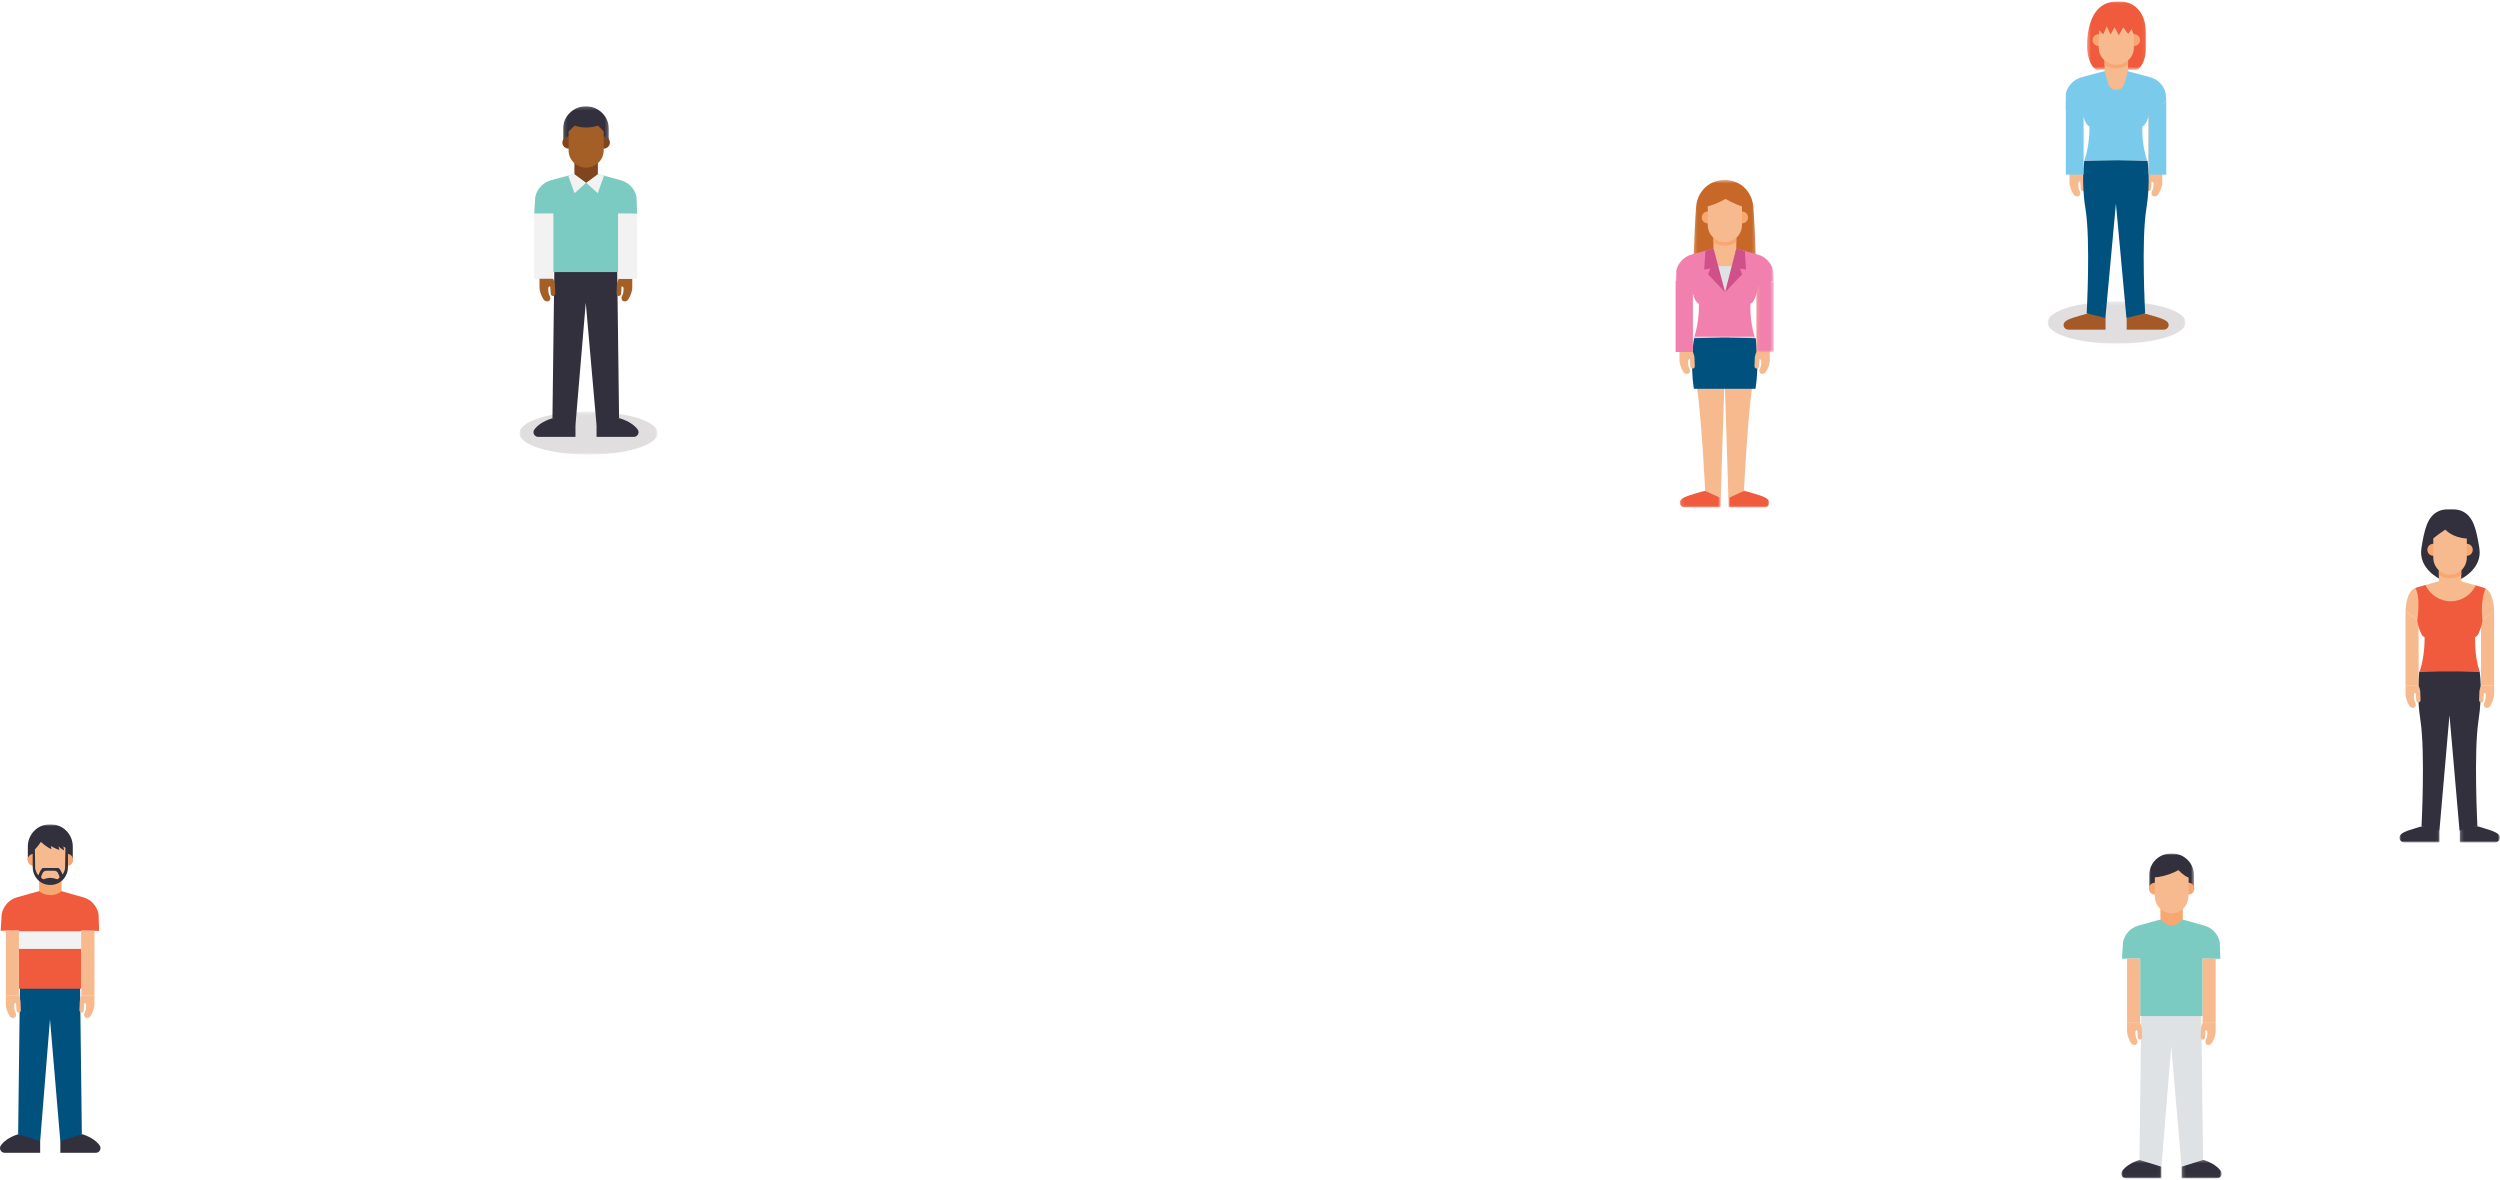 <?xml version="1.0" encoding="UTF-8"?>
<svg width="746px" height="352px" viewBox="0 0 746 352" version="1.1" xmlns="http://www.w3.org/2000/svg" xmlns:xlink="http://www.w3.org/1999/xlink">
    <!-- Generator: Sketch 54.1 (76490) - https://sketchapp.com -->
    <title>Group 2</title>
    <desc>Created with Sketch.</desc>
    <defs>
        <polygon id="path-1" points="0 97.998 29.988 97.998 29.988 0.001 0 0.001"></polygon>
        <polygon id="path-3" points="1.33375343e-05 0.316 11.972 0.316 11.972 5.974 1.33375343e-05 5.974"></polygon>
        <polygon id="path-5" points="0.161 0.316 12.134 0.316 12.134 5.974 0.161 5.974"></polygon>
        <polygon id="path-7" points="-0 0.005 13.401 0.005 13.401 10.53 -0 10.53"></polygon>
        <polygon id="path-9" points="0 97.611 29.955 97.611 29.955 0.699 0 0.699"></polygon>
        <polygon id="path-11" points="0.892 0.317 13.096 0.317 13.096 5.979 0.892 5.979"></polygon>
        <polygon id="path-13" points="0.113 0.317 12.317 0.317 12.317 5.979 0.113 5.979"></polygon>
        <polygon id="path-15" points="0.234 0.456 18.807 0.456 18.807 28.687 0.234 28.687"></polygon>
        <polygon id="path-17" points="0 0.225 29.293 0.225 29.293 27.207 0 27.207"></polygon>
        <polygon id="path-19" points="0.436 0.702 5.573 0.702 5.573 22.225 0.436 22.225"></polygon>
        <polygon id="path-21" points="0 0.32 11.972 0.32 11.972 6.041 0 6.041"></polygon>
        <polygon id="path-23" points="0.165 0.32 12.138 0.32 12.138 6.041 0.165 6.041"></polygon>
        <polygon id="path-25" points="0 0.356 41.217 0.356 41.217 13.161 0 13.161"></polygon>
        <polygon id="path-27" points="0.127 0.189 13.768 0.189 13.768 11.51 0.127 11.51"></polygon>
        <polygon id="path-29" points="0 104.647 41.217 104.647 41.217 0.716 0 0.716"></polygon>
        <polygon id="path-31" points="0 0.349 41.217 0.349 41.217 12.946 0 12.946"></polygon>
        <polygon id="path-33" points="0.323 0.027 17.943 0.027 17.943 20.408 0.323 20.408"></polygon>
    </defs>
    <g id="Model" stroke="none" stroke-width="1" fill="none" fill-rule="evenodd">
        <g id="Desktop-HD-Copy" transform="translate(-628, -21)">
            <g id="Group-2" transform="translate(628, 21)">
                <g id="Group-22" transform="translate(0, 246)">
                    <path d="M11.985,94.493 L11.985,97.997 L1.373,97.997 C0.256,97.997 -0.398,96.693 0.269,95.776 C1.079,94.661 2.593,93.359 5.415,92.455 L10.705,92.276 L11.985,94.493 Z" id="Fill-1" fill="#32303C"></path>
                    <path d="M18.004,94.493 L18.004,97.997 L28.616,97.997 C29.733,97.997 30.386,96.693 29.72,95.776 C28.91,94.661 27.396,93.359 24.574,92.455 L19.282,92.276 L18.004,94.493 Z" id="Fill-3" fill="#32303C"></path>
                    <polygon id="Fill-5" fill="#00517E" points="5.979 45.936 5.415 92.455 11.985 94.493 14.92 58.169 17.995 94.493 24.426 92.455 23.864 45.936"></polygon>
                    <path d="M5.633,49.047 L24.292,49.047 L24.292,31.7 L29.579,31.786 L29.416,26.755 C28.936,24.343 27.175,22.414 24.858,21.761 L17.331,19.643 L14.962,20.627 L12.594,19.643 L5.064,21.761 C2.751,22.414 0.987,24.343 0.507,26.755 L0.204,31.726 L5.633,31.7 L5.633,49.047 Z" id="Fill-7" fill="#F05A3D"></path>
                    <mask id="mask-2" fill="white">
                        <use xlink:href="#path-1"></use>
                    </mask>
                    <g id="Clip-10"></g>
                    <polygon id="Fill-9" fill="#F2F2F2" mask="url(#mask-2)" points="5.634 37.154 24.293 37.154 24.293 31.882 5.634 31.882"></polygon>
                    <path d="M15.258,0 L14.763,0 C11.233,0 8.345,2.906 8.303,6.525 L8.303,6.663 L8.303,10.645 L21.719,10.645 L21.719,6.663 C21.719,6.631 21.717,6.598 21.717,6.566 C21.702,2.93 18.805,0 15.258,0" id="Fill-11" fill="#32303C" mask="url(#mask-2)"></path>
                    <path d="M18.376,14.806 L11.684,14.806 L11.684,19.952 L11.726,19.985 C13.685,21.488 16.375,21.488 18.334,19.985 L18.376,19.952 L18.376,14.806 Z" id="Fill-12" fill="#F8A771" mask="url(#mask-2)"></path>
                    <path d="M11.75,10.591 C11.75,9.601 10.965,8.796 9.999,8.796 C9.033,8.796 8.25,9.601 8.25,10.591 C8.25,11.581 9.033,12.383 9.999,12.383 C10.965,12.383 11.75,11.581 11.75,10.591" id="Fill-13" fill="#F8A771" mask="url(#mask-2)"></path>
                    <path d="M21.812,10.591 C21.812,9.601 21.027,8.796 20.061,8.796 C19.095,8.796 18.312,9.601 18.312,10.591 C18.312,11.581 19.095,12.383 20.061,12.383 C21.027,12.383 21.812,11.581 21.812,10.591" id="Fill-14" fill="#F8A771" mask="url(#mask-2)"></path>
                    <polygon id="Fill-15" fill="#F6BA8E" mask="url(#mask-2)" points="1.727 51.07 5.635 51.07 5.635 31.7 1.727 31.7"></polygon>
                    <path d="M5.613,51.027 L1.729,51.027 L1.729,53.733 C1.791,55.1 2.395,56.367 2.873,57.17 C3.187,57.699 3.799,57.903 4.336,57.679 C4.759,57.43 4.934,56.857 4.73,56.375 L4.465,55.725 C4.357,55.46 4.29,55.179 4.27,54.891 C4.235,54.445 4.195,53.804 4.228,53.691 C4.283,53.514 4.761,53.241 4.761,53.241 L4.929,55.51 C4.96,55.879 5.239,56.159 5.575,56.159 C5.937,56.158 6.227,55.826 6.214,55.428 C6.19,54.606 6.152,53.325 6.117,52.821 C6.079,52.268 5.778,51.446 5.613,51.027" id="Fill-16" fill="#F6BA8E" mask="url(#mask-2)"></path>
                    <polygon id="Fill-17" fill="#F6BA8E" mask="url(#mask-2)" points="24.285 51.07 28.192 51.07 28.192 31.7 24.285 31.7"></polygon>
                    <path d="M24.308,51.027 L28.192,51.027 L28.192,53.733 C28.129,55.1 27.526,56.367 27.048,57.17 C26.732,57.699 26.12,57.903 25.586,57.679 C25.16,57.43 24.985,56.857 25.189,56.375 L25.456,55.725 C25.562,55.46 25.629,55.179 25.651,54.891 C25.686,54.445 25.724,53.804 25.691,53.691 C25.638,53.514 25.16,53.241 25.16,53.241 L24.99,55.51 C24.961,55.879 24.682,56.159 24.346,56.159 C23.985,56.158 23.694,55.826 23.705,55.428 C23.729,54.606 23.767,53.325 23.804,52.821 C23.842,52.268 24.142,51.446 24.308,51.027" id="Fill-18" fill="#F6BA8E" mask="url(#mask-2)"></path>
                    <path d="M18.9,6.6 L19.141,7.779 C18.428,7.414 17.425,6.542 17.425,6.542 L17.75,7.627 C16.677,7.358 15.189,6.445 15.189,6.445 L15.355,7.373 C14.212,7.031 12.186,5.225 12.186,5.225 C11.543,6.323 10.019,7.921 10.019,7.921 L10.019,12.891 C10.019,15.729 12.263,18.027 15.03,18.027 C17.798,18.027 20.041,15.729 20.041,12.891 L20.041,9.324 L20.041,8.814 L20.041,7.233 L18.9,6.6 Z" id="Fill-19" fill="#F6BA8E" mask="url(#mask-2)"></path>
                    <path d="M20.278,6.494 L19.534,6.427 C19.477,8.285 19.417,13.191 19.417,13.191 C19.417,13.191 19.216,14.248 18.679,14.953 C18.279,14.009 17.803,13.094 17.421,13.013 L15.249,13.013 L14.977,13.013 L12.805,13.013 C12.392,13.101 11.866,14.166 11.448,15.189 C10.755,14.517 10.501,13.191 10.501,13.191 C10.501,13.191 10.441,7.546 10.384,5.684 L9.758,8.182 L9.758,12.79 C9.758,14.121 10.238,15.335 11.03,16.261 L11.043,16.248 C11.041,16.256 11.039,16.263 11.038,16.269 C11.979,17.369 13.361,18.065 14.904,18.065 L15.132,18.065 C16.651,18.065 18.007,17.384 18.949,16.314 L18.955,16.319 C18.995,16.276 19.028,16.226 19.068,16.181 C19.088,16.156 19.11,16.132 19.13,16.11 C19.13,16.108 19.128,16.106 19.128,16.104 C19.846,15.199 20.278,14.048 20.278,12.79 L20.278,6.494 Z" id="Fill-20" fill="#32303C" mask="url(#mask-2)"></path>
                    <path d="M17.702,15.945 C17.598,16.115 17.069,16.386 17.069,16.386 C17.069,16.386 15.966,15.945 15.013,15.945 C14.062,15.945 12.956,16.386 12.956,16.386 C12.956,16.386 12.428,16.115 12.328,15.945 C12.166,15.681 12.467,15 12.742,14.481 C12.958,14.079 13.37,13.826 13.819,13.825 C14.154,13.823 14.544,13.821 14.831,13.821 L14.831,13.819 L15.015,13.819 L15.2,13.819 L15.2,13.821 C15.486,13.821 15.875,13.823 16.211,13.825 C16.658,13.826 17.069,14.079 17.286,14.481 C17.564,15 17.865,15.681 17.702,15.945" id="Fill-21" fill="#F6BA8E" mask="url(#mask-2)"></path>
                </g>
                <g id="Group-29" transform="translate(633, 254)">
                    <g id="Group-3" transform="translate(0, 91.637)">
                        <mask id="mask-4" fill="white">
                            <use xlink:href="#path-3"></use>
                        </mask>
                        <g id="Clip-2"></g>
                        <path d="M11.972,2.509 L11.972,5.974 L1.372,5.974 C0.256,5.974 -0.399,4.683 0.269,3.778 C1.078,2.673 2.59,1.387 5.409,0.492 L10.694,0.316 L11.972,2.509 Z" id="Fill-1" fill="#32303C" mask="url(#mask-4)"></path>
                    </g>
                    <g id="Group-6" transform="translate(17.821, 91.637)">
                        <mask id="mask-6" fill="white">
                            <use xlink:href="#path-5"></use>
                        </mask>
                        <g id="Clip-5"></g>
                        <path d="M0.161,2.509 L0.161,5.974 L10.763,5.974 C11.879,5.974 12.532,4.683 11.867,3.778 C11.055,2.673 9.543,1.387 6.726,0.492 L1.44,0.316 L0.161,2.509 Z" id="Fill-4" fill="#32303C" mask="url(#mask-6)"></path>
                    </g>
                    <polygon id="Fill-7" fill="#DEE2E5" points="5.973 46.127 5.409 92.128 11.972 94.145 14.904 58.223 17.975 94.145 24.399 92.128 23.838 46.127"></polygon>
                    <path d="M5.627,49.201 L24.265,49.201 L24.265,32.048 L29.546,32.131 L29.384,27.158 C28.904,24.773 27.145,22.865 24.831,22.219 L17.312,20.124 L14.945,21.751 L12.578,20.124 L5.058,22.219 C2.746,22.865 0.986,24.773 0.505,27.158 L0.204,32.072 L5.627,32.048 L5.627,49.201 Z" id="Fill-9" fill="#7BCBC2"></path>
                    <g id="Group-13" transform="translate(8.294, 0.694)">
                        <mask id="mask-8" fill="white">
                            <use xlink:href="#path-7"></use>
                        </mask>
                        <g id="Clip-12"></g>
                        <path d="M6.947,0.004 L6.453,0.004 C2.927,0.004 0.042,2.879 -0,6.458 L-0,6.594 L-0,10.53 L13.401,10.53 L13.401,6.594 C13.401,6.561 13.399,6.53 13.399,6.498 C13.383,2.903 10.491,0.004 6.947,0.004" id="Fill-11" fill="#32303C" mask="url(#mask-8)"></path>
                    </g>
                    <path d="M18.356,15.342 L11.671,15.342 L11.671,20.428 L13.055,21.481 C14.215,22.365 15.811,22.365 16.972,21.481 L18.356,20.428 L18.356,15.342 Z" id="Fill-14" fill="#F8A771"></path>
                    <path d="M11.737,11.171 C11.737,10.192 10.953,9.398 9.988,9.398 C9.024,9.398 8.241,10.192 8.241,11.171 C8.241,12.152 9.024,12.946 9.988,12.946 C10.953,12.946 11.737,12.152 11.737,11.171" id="Fill-16" fill="#F8A771"></path>
                    <path d="M21.788,11.171 C21.788,10.192 21.004,9.398 20.039,9.398 C19.074,9.398 18.292,10.192 18.292,11.171 C18.292,12.152 19.074,12.946 20.039,12.946 C21.004,12.946 21.788,12.152 21.788,11.171" id="Fill-18" fill="#F8A771"></path>
                    <path d="M15.014,18.527 L15.014,18.527 C12.249,18.527 10.008,16.253 10.008,13.448 L10.008,7.851 L20.019,7.851 L20.019,13.448 C20.019,16.253 17.78,18.527 15.014,18.527" id="Fill-20" fill="#F6BA8E"></path>
                    <path d="M10.008,7.852 C10.008,7.852 13.792,7.502 17.05,5.639 C17.05,5.639 18.568,7.311 20.019,7.852 L20.019,12.28 L12.554,12.28 L10.008,7.852 Z" id="Fill-22" fill="#F6BA8E"></path>
                    <mask id="mask-10" fill="white">
                        <use xlink:href="#path-9"></use>
                    </mask>
                    <g id="Clip-25"></g>
                    <polygon id="Fill-24" fill="#F6BA8E" mask="url(#mask-10)" points="1.725 51.204 5.629 51.204 5.629 32.048 1.725 32.048"></polygon>
                    <path d="M5.608,51.161 L1.725,51.161 L1.725,53.837 C1.789,55.189 2.393,56.442 2.87,57.236 C3.184,57.758 3.795,57.961 4.331,57.737 C4.754,57.493 4.929,56.925 4.725,56.449 L4.461,55.807 C4.353,55.543 4.285,55.267 4.265,54.982 C4.231,54.542 4.191,53.905 4.223,53.794 C4.278,53.62 4.756,53.35 4.756,53.35 L4.924,55.593 C4.955,55.957 5.234,56.237 5.567,56.235 C5.93,56.235 6.218,55.907 6.207,55.511 C6.184,54.699 6.145,53.433 6.111,52.936 C6.073,52.388 5.772,51.574 5.608,51.161" id="Fill-26" fill="#F6BA8E" mask="url(#mask-10)"></path>
                    <polygon id="Fill-27" fill="#F6BA8E" mask="url(#mask-10)" points="24.26 51.204 28.163 51.204 28.163 32.048 24.26 32.048"></polygon>
                    <path d="M24.281,51.161 L28.161,51.161 L28.161,53.837 C28.097,55.189 27.496,56.442 27.018,57.236 C26.702,57.758 26.092,57.961 25.557,57.737 C25.132,57.493 24.957,56.925 25.162,56.449 L25.428,55.807 C25.534,55.543 25.601,55.267 25.621,54.982 C25.656,54.542 25.696,53.905 25.663,53.794 C25.61,53.62 25.132,53.35 25.132,53.35 L24.963,55.593 C24.934,55.957 24.655,56.237 24.319,56.235 C23.958,56.235 23.668,55.907 23.679,55.511 C23.703,54.699 23.741,53.433 23.778,52.936 C23.814,52.388 24.115,51.574 24.281,51.161" id="Fill-28" fill="#F6BA8E" mask="url(#mask-10)"></path>
                </g>
                <g id="Group-52" transform="translate(500, 53)">
                    <g id="Group-3" transform="translate(14.871, 92.422)">
                        <mask id="mask-12" fill="white">
                            <use xlink:href="#path-11"></use>
                        </mask>
                        <g id="Clip-2"></g>
                        <path d="M0.892,2.511 L0.892,5.98 L11.697,5.98 C12.835,5.98 13.502,4.687 12.822,3.78 C11.997,2.676 8.774,1.978 5.9,1.083 L2.195,0.317 L0.892,2.511 Z" id="Fill-1" fill="#F05A3D" mask="url(#mask-12)"></path>
                    </g>
                    <g id="Group-6" transform="translate(1.144, 92.422)">
                        <mask id="mask-14" fill="white">
                            <use xlink:href="#path-13"></use>
                        </mask>
                        <g id="Clip-5"></g>
                        <path d="M12.317,2.511 L12.317,5.98 L1.512,5.98 C0.374,5.98 -0.293,4.687 0.387,3.78 C1.213,2.676 4.436,1.978 7.308,1.083 L11.014,0.317 L12.317,2.511 Z" id="Fill-4" fill="#F05A3D" mask="url(#mask-14)"></path>
                    </g>
                    <path d="M14.552,47.69 L14.652,47.692 L15.745,47.662 L15.74,47.722 L23.186,47.914 C23.186,47.914 24.112,53.907 22.863,62.382 C21.48,71.765 20.394,93.474 20.394,93.474 L15.76,95.615 L14.652,60.771 L14.552,61.982 L14.552,47.69 Z" id="Fill-7" fill="#F6BA8E"></path>
                    <path d="M14.672,47.69 L14.571,47.692 L13.478,47.662 L13.484,47.722 L6.037,47.914 C6.037,47.914 5.112,53.907 6.361,62.382 C7.744,71.765 8.829,93.474 8.829,93.474 L13.464,95.615 L14.571,60.771 L14.672,61.982 L14.672,47.69 Z" id="Fill-9" fill="#F6BA8E"></path>
                    <path d="M23.837,63.018 C25.133,54.651 23.884,47.915 23.884,47.915 L15.876,47.721 L15.879,47.663 L14.707,47.693 L13.532,47.663 L13.537,47.721 L5.528,47.915 C5.528,47.915 4.16,54.651 5.455,63.018 L23.837,63.018 Z" id="Fill-11" fill="#00517E"></path>
                    <g id="Group-15" transform="translate(5.134, 0.244)">
                        <mask id="mask-16" fill="white">
                            <use xlink:href="#path-15"></use>
                        </mask>
                        <g id="Clip-14"></g>
                        <path d="M9.521,0.455 L9.521,0.455 C7.061,0.455 4.658,1.448 3.085,3.331 C1.972,4.661 1.115,6.381 0.961,8.585 C0.663,12.763 0.403,18.96 0.238,23.368 C0.13,26.276 2.466,28.687 5.387,28.687 L13.655,28.687 C16.575,28.687 18.911,26.276 18.804,23.368 C18.638,18.96 18.378,12.763 18.082,8.585 C17.926,6.381 17.069,4.661 15.958,3.331 C14.383,1.448 11.98,0.455 9.521,0.455" id="Fill-13" fill="#C76828" mask="url(#mask-16)"></path>
                    </g>
                    <polygon id="Fill-16" fill="#F6BA8E" points="5.137 32.778 1.157 30.052 1.157 51.95 5.137 51.95"></polygon>
                    <path d="M5.115,51.91 L1.16,51.91 L1.16,54.588 C1.223,55.94 1.838,57.196 2.325,57.988 C2.645,58.512 3.268,58.714 3.812,58.492 C4.247,58.248 4.424,57.679 4.216,57.203 L3.946,56.56 C3.836,56.295 3.768,56.02 3.747,55.734 C3.712,55.292 3.671,54.656 3.704,54.545 C3.76,54.371 4.247,54.099 4.247,54.099 L4.418,56.345 C4.448,56.71 4.732,56.99 5.074,56.988 C5.444,56.986 5.738,56.658 5.727,56.264 C5.705,55.451 5.664,54.182 5.628,53.684 C5.589,53.138 5.283,52.323 5.115,51.91" id="Fill-18" fill="#F6BA8E"></path>
                    <polygon id="Fill-20" fill="#F6BA8E" points="24.128 32.778 28.105 30.002 28.105 51.95 24.128 51.95"></polygon>
                    <path d="M24.149,51.91 L28.105,51.91 L28.105,54.588 C28.042,55.94 27.427,57.196 26.94,57.988 C26.62,58.512 25.997,58.714 25.451,58.492 C25.018,58.248 24.841,57.679 25.049,57.203 L25.319,56.56 C25.428,56.295 25.495,56.02 25.518,55.734 C25.553,55.292 25.594,54.656 25.56,54.545 C25.505,54.371 25.018,54.099 25.018,54.099 L24.847,56.345 C24.817,56.71 24.532,56.99 24.19,56.988 C23.82,56.986 23.527,56.658 23.536,56.264 C23.56,55.451 23.601,54.182 23.636,53.684 C23.675,53.138 23.982,52.323 24.149,51.91" id="Fill-22" fill="#F6BA8E"></path>
                    <g id="Group-26" transform="translate(0, 20.616)">
                        <mask id="mask-18" fill="white">
                            <use xlink:href="#path-17"></use>
                        </mask>
                        <g id="Clip-25"></g>
                        <path d="M5.389,14.748 C5.783,15.8 6.128,16.652 6.95,17.064 C6.95,17.064 7.153,22.214 5.489,27.207 L23.681,27.2 C22.018,22.207 22.343,17.064 22.343,17.064 C23.165,16.652 23.51,15.8 23.904,14.748 C24.226,13.906 24.436,12.974 24.574,12.163 L29.293,10.039 L29.126,7.266 C28.633,4.883 26.845,2.971 24.484,2.321 L16.822,0.225 L15.67,1.005 L15.484,1.127 L14.646,1.692 L13.809,1.127 L13.623,1.005 L12.471,0.225 L4.809,2.321 C2.448,2.971 0.66,4.883 0.167,7.266 L-0,10.039 L4.719,12.163 C4.857,12.974 5.067,13.906 5.389,14.748" id="Fill-24" fill="#F180AF" mask="url(#mask-18)"></path>
                    </g>
                    <polygon id="Fill-27" fill="#F180AF" points="11.304 21.163 14.768 34.216 9.683 28.845 10.337 27.143 8.532 27.442 8.887 21.821"></polygon>
                    <polygon id="Fill-29" fill="#F180AF" points="19.2 27.144 19.86 28.846 14.769 34.215 18.105 21.196 20.667 21.894 21.012 27.441"></polygon>
                    <polygon id="Fill-31" fill="#F6BA8E" points="18.111 16.057 11.296 16.057 11.296 21.149 14.772 34.217 18.111 21.149"></polygon>
                    <polygon id="Fill-33" fill="#DEE2E5" points="12.69 26.39 14.772 34.217 16.772 26.39"></polygon>
                    <path d="M11.363,11.883 C11.363,10.903 10.565,10.109 9.582,10.109 C8.597,10.109 7.799,10.903 7.799,11.883 C7.799,12.863 8.597,13.659 9.582,13.659 C10.565,13.659 11.363,12.863 11.363,11.883" id="Fill-35" fill="#F8A771"></path>
                    <path d="M21.609,11.883 C21.609,10.903 20.812,10.109 19.826,10.109 C18.843,10.109 18.046,10.903 18.046,11.883 C18.046,12.863 18.843,13.659 19.826,13.659 C20.812,13.659 21.609,12.863 21.609,11.883" id="Fill-37" fill="#F8A771"></path>
                    <path d="M11.297,19.289 C12.271,19.941 13.442,20.321 14.705,20.321 C15.965,20.321 17.136,19.941 18.112,19.289 L18.112,16.058 L11.297,16.058 L11.297,19.289 Z" id="Fill-39" fill="#F8A771"></path>
                    <path d="M14.907,6.345 C11.585,8.21 9.602,8.56 9.602,8.56 L9.602,14.162 C9.602,16.968 11.886,19.246 14.704,19.246 C17.522,19.246 19.807,16.968 19.807,14.162 L19.807,12.992 L19.807,8.56 C17.677,7.975 14.907,6.345 14.907,6.345" id="Fill-41" fill="#F6BA8E"></path>
                    <polygon id="Fill-43" fill="#F180AF" points="0.002 30.653 0.002 52.037 5.139 52.037 5.139 32.864 1.894 31.144"></polygon>
                    <g id="Group-47" transform="translate(23.722, 29.876)">
                        <mask id="mask-20" fill="white">
                            <use xlink:href="#path-19"></use>
                        </mask>
                        <g id="Clip-46"></g>
                        <polygon id="Fill-45" fill="#F180AF" mask="url(#mask-20)" points="3.682 1.33 0.436 3.053 0.436 22.225 5.574 22.225 5.574 0.702"></polygon>
                    </g>
                    <polygon id="Fill-48" fill="#D0508A" points="9.683 28.846 10.338 27.144 8.531 27.44 8.886 21.821 11.304 21.164 14.767 34.215"></polygon>
                    <polygon id="Fill-50" fill="#D0508A" points="19.2 27.144 19.86 28.846 14.769 34.215 18.105 21.196 20.667 21.894 21.012 27.441"></polygon>
                </g>
                <g id="Group-39" transform="translate(716, 152)">
                    <g id="Group-3" transform="translate(0, 93.341)">
                        <mask id="mask-22" fill="white">
                            <use xlink:href="#path-21"></use>
                        </mask>
                        <g id="Clip-2"></g>
                        <path d="M11.972,2.537 L11.972,6.041 L1.372,6.041 C0.256,6.041 -0.399,4.735 0.269,3.82 C1.078,2.703 4.24,1.998 7.06,1.094 L10.694,0.32 L11.972,2.537 Z" id="Fill-1" fill="#32303C" mask="url(#mask-22)"></path>
                    </g>
                    <g id="Group-6" transform="translate(17.821, 93.341)">
                        <mask id="mask-24" fill="white">
                            <use xlink:href="#path-23"></use>
                        </mask>
                        <g id="Clip-5"></g>
                        <path d="M0.165,2.537 L0.165,6.041 L10.765,6.041 C11.881,6.041 12.536,4.735 11.87,3.82 C11.059,2.703 7.897,1.998 5.078,1.094 L1.443,0.32 L0.165,2.537 Z" id="Fill-4" fill="#32303C" mask="url(#mask-24)"></path>
                    </g>
                    <path d="M23.927,48.374 L16.069,48.179 L16.075,48.121 L14.924,48.149 L13.771,48.121 L13.777,48.179 L5.919,48.374 C5.919,48.374 4.942,54.429 6.26,62.991 C7.719,72.47 6.589,94.454 6.589,94.454 L11.924,95.839 L14.924,61.363 L17.92,95.839 L23.257,94.454 C23.257,94.454 22.127,72.47 23.586,62.991 C24.904,54.429 23.927,48.374 23.927,48.374" id="Fill-7" fill="#32303C"></path>
                    <path d="M1.809,30.417 C1.809,30.417 1.846,24.499 4.7,23.477 L9.401,30.095 L5.713,33.171 L1.809,30.417 Z" id="Fill-9" fill="#F6BA8E"></path>
                    <path d="M28.256,30.417 C28.256,30.417 28.221,24.499 25.365,23.477 L20.664,30.095 L24.353,33.171 L28.256,30.417 Z" id="Fill-11" fill="#F6BA8E"></path>
                    <path d="M16.009,0 L14.383,0 C13.478,0 12.568,0.137 11.739,0.507 C8.285,2.049 7.442,6.049 6.551,11.609 C5.564,17.768 12.169,20.835 12.169,20.835 L15.198,15.182 L18.227,20.835 C18.227,20.835 24.828,17.768 23.841,11.609 C22.953,6.049 22.109,2.049 18.653,0.507 C17.824,0.137 16.914,0 16.009,0" id="Fill-13" fill="#32303C"></path>
                    <polygon id="Fill-15" fill="#F6BA8E" points="5.713 33.171 1.809 30.416 1.809 52.541 5.713 52.541"></polygon>
                    <path d="M5.691,52.498 L1.809,52.498 L1.809,55.204 C1.873,56.571 2.475,57.838 2.952,58.641 C3.268,59.17 3.879,59.374 4.415,59.15 C4.838,58.903 5.013,58.328 4.809,57.847 L4.544,57.196 C4.437,56.931 4.369,56.65 4.349,56.362 C4.315,55.916 4.275,55.275 4.307,55.162 C4.362,54.985 4.838,54.711 4.838,54.711 L5.008,56.981 C5.037,57.35 5.316,57.632 5.651,57.63 C6.014,57.629 6.302,57.297 6.291,56.899 C6.268,56.077 6.229,54.796 6.193,54.292 C6.156,53.74 5.856,52.917 5.691,52.498" id="Fill-17" fill="#F6BA8E"></path>
                    <polygon id="Fill-19" fill="#F6BA8E" points="24.342 33.171 28.246 30.366 28.246 52.541 24.342 52.541"></polygon>
                    <path d="M24.363,52.498 L28.245,52.498 L28.245,55.204 C28.181,56.571 27.58,57.838 27.102,58.641 C26.786,59.17 26.175,59.374 25.639,59.15 C25.216,58.903 25.041,58.328 25.245,57.847 L25.51,57.196 C25.617,56.931 25.685,56.65 25.705,56.362 C25.74,55.916 25.78,55.275 25.747,55.162 C25.692,54.985 25.216,54.711 25.216,54.711 L25.047,56.981 C25.018,57.35 24.739,57.632 24.403,57.63 C24.04,57.629 23.752,57.297 23.763,56.899 C23.787,56.077 23.825,54.796 23.861,54.292 C23.898,53.74 24.199,52.917 24.363,52.498" id="Fill-21" fill="#F6BA8E"></path>
                    <path d="M22.591,38.121 C23.038,37.892 23.335,37.518 23.583,37.058 L6.5,37.058 C6.748,37.518 7.046,37.892 7.491,38.121 C7.491,38.121 7.689,43.326 6.059,48.371 L23.906,48.362 C22.272,43.317 22.591,38.121 22.591,38.121" id="Fill-23" fill="#F05A3D"></path>
                    <path d="M18.44,16.276 L11.755,16.276 L11.755,21.421 L13.139,22.484 C14.299,23.378 15.894,23.378 17.056,22.484 L18.44,21.421 L18.44,16.276 Z" id="Fill-25" fill="#F6BA8E"></path>
                    <path d="M11.821,12.06 C11.821,11.07 11.037,10.266 10.072,10.266 C9.107,10.266 8.323,11.07 8.323,12.06 C8.323,13.05 9.107,13.853 10.072,13.853 C11.037,13.853 11.821,13.05 11.821,12.06" id="Fill-27" fill="#F8A771"></path>
                    <path d="M21.872,12.06 C21.872,11.07 21.087,10.266 20.123,10.266 C19.158,10.266 18.374,11.07 18.374,12.06 C18.374,13.05 19.158,13.853 20.123,13.853 C21.087,13.853 21.872,13.05 21.872,12.06" id="Fill-29" fill="#F8A771"></path>
                    <path d="M11.755,19.543 C12.711,20.201 13.859,20.585 15.098,20.585 C16.336,20.585 17.485,20.201 18.44,19.543 L18.44,16.276 L11.755,16.276 L11.755,19.543 Z" id="Fill-31" fill="#F8A771"></path>
                    <path d="M13.666,6.032 C10.258,8.365 10.092,8.704 10.092,8.704 L10.092,14.362 C10.092,17.199 12.335,19.497 15.097,19.497 C17.862,19.497 20.103,17.199 20.103,14.362 L20.103,13.178 L20.103,8.704 C15.79,8.466 13.666,6.032 13.666,6.032" id="Fill-33" fill="#F6BA8E"></path>
                    <path d="M25.7,23.621 C25.378,23.466 25.044,23.328 24.692,23.228 L22.786,22.691 L7.746,22.564 L5.39,23.228 C5.151,23.294 4.925,23.384 4.699,23.477 C6.455,25.994 5.304,33.168 5.304,33.168 L5.3,33.172 L5.302,33.172 C5.437,33.991 5.643,34.932 5.959,35.784 C6.322,36.777 6.655,37.58 7.354,38.02 L22.728,38.02 C23.426,37.58 23.762,36.777 24.123,35.784 C24.44,34.932 24.644,33.991 24.779,33.172 C24.779,33.172 23.966,27.319 25.7,23.621" id="Fill-35" fill="#F05A3D"></path>
                    <path d="M16.045,21.898 L15.863,22.018 L15.04,22.592 L14.22,22.018 L14.037,21.898 L12.907,21.11 L7.746,22.562 C9.108,25.44 11.973,27.426 15.297,27.426 C18.572,27.426 21.402,25.498 22.786,22.692 L17.175,21.11 L16.045,21.898 Z" id="Fill-37" fill="#F6BA8E"></path>
                </g>
                <g id="Group-27" transform="translate(155, 31)">
                    <g id="Group-26">
                        <g id="Group-3" transform="translate(0, 91.486)">
                            <mask id="mask-26" fill="white">
                                <use xlink:href="#path-25"></use>
                            </mask>
                            <g id="Clip-2"></g>
                            <path d="M41.219,6.757 C41.219,3.221 31.99,0.356 20.608,0.356 C9.226,0.356 -0,3.221 -0,6.757 C-0,10.294 9.226,13.161 20.608,13.161 C31.99,13.161 41.219,10.294 41.219,6.757" id="Fill-1" fill="#E0DEDE" mask="url(#mask-26)"></path>
                        </g>
                        <g id="Group-6" transform="translate(12.903, 0.527)">
                            <mask id="mask-28" fill="white">
                                <use xlink:href="#path-27"></use>
                            </mask>
                            <g id="Clip-5"></g>
                            <path d="M6.949,0.188 L6.949,0.188 C3.18,0.188 0.127,3.195 0.127,6.904 L0.127,11.51 L13.768,11.51 L13.768,6.904 C13.768,3.195 10.715,0.188 6.949,0.188" id="Fill-4" fill="#32303C" mask="url(#mask-28)"></path>
                        </g>
                        <polygon id="Fill-7" fill="#32303C" points="10.44 47.059 9.85 93.8 16.721 95.849 19.791 59.351 23.006 95.849 29.732 93.8 29.144 47.059"></polygon>
                        <path d="M10.078,50.183 L29.591,50.183 L29.591,32.755 L35.118,32.84 L34.95,27.784 C34.448,25.361 32.606,23.422 30.183,22.766 L22.312,20.638 L19.832,22.292 L17.356,20.638 L9.483,22.766 C7.062,23.422 5.22,25.361 4.716,27.784 L4.401,32.779 L10.078,32.755 L10.078,50.183 Z" id="Fill-9" fill="#7BCBC2"></path>
                        <path d="M16.721,95.85 L16.721,99.371 L5.624,99.371 C4.455,99.371 3.77,98.059 4.469,97.137 C5.316,96.017 6.899,94.71 9.85,93.8 L15.383,93.622 L16.721,95.85 Z" id="Fill-11" fill="#32303C"></path>
                        <path d="M23.013,95.85 L23.013,99.371 L34.113,99.371 C35.279,99.371 35.965,98.059 35.268,97.137 C34.418,96.017 32.836,94.71 29.886,93.8 L24.352,93.622 L23.013,95.85 Z" id="Fill-13" fill="#32303C"></path>
                        <mask id="mask-30" fill="white">
                            <use xlink:href="#path-29"></use>
                        </mask>
                        <g id="Clip-16"></g>
                        <polygon id="Fill-15" fill="#F2F2F2" mask="url(#mask-30)" points="4.4 52.215 10.076 52.215 10.076 32.753 4.4 32.753"></polygon>
                        <path d="M10.058,52.174 L5.994,52.174 L5.994,54.893 C6.06,56.266 6.69,57.54 7.191,58.347 C7.521,58.879 8.16,59.082 8.722,58.856 C9.165,58.608 9.348,58.031 9.134,57.548 L8.857,56.894 C8.745,56.628 8.674,56.346 8.653,56.057 C8.617,55.609 8.575,54.965 8.609,54.85 C8.666,54.673 9.165,54.397 9.165,54.397 L9.342,56.677 C9.373,57.048 9.665,57.332 10.016,57.332 C10.396,57.33 10.698,56.997 10.686,56.595 C10.661,55.771 10.621,54.481 10.583,53.976 C10.545,53.421 10.23,52.594 10.058,52.174" id="Fill-17" fill="#A45F27" mask="url(#mask-30)"></path>
                        <polygon id="Fill-18" fill="#F6BA8E" mask="url(#mask-30)" points="29.583 52.215 33.671 52.215 33.671 32.753 29.583 32.753"></polygon>
                        <path d="M29.606,52.174 L33.67,52.174 L33.67,54.893 C33.603,56.266 32.973,57.54 32.473,58.347 C32.143,58.879 31.503,59.082 30.944,58.856 C30.499,58.608 30.316,58.031 30.53,57.548 L30.807,56.894 C30.919,56.628 30.99,56.346 31.011,56.057 C31.047,55.609 31.089,54.965 31.055,54.85 C30.998,54.673 30.499,54.397 30.499,54.397 L30.322,56.677 C30.291,57.048 29.999,57.332 29.648,57.332 C29.268,57.33 28.966,56.997 28.978,56.595 C29.003,55.771 29.043,54.481 29.081,53.976 C29.119,53.421 29.434,52.594 29.606,52.174" id="Fill-19" fill="#A45F27" mask="url(#mask-30)"></path>
                        <polygon id="Fill-20" fill="#F2F2F2" mask="url(#mask-30)" points="29.442 52.215 35.118 52.215 35.118 32.753 29.442 32.753"></polygon>
                        <polygon id="Fill-21" fill="#F2F2F2" mask="url(#mask-30)" points="25.245 21.432 23.368 26.655 19.9 23.54 16.435 26.655 14.547 21.396 16.307 20.921 16.404 20.951 19.9 23.528 23.397 20.951 23.428 20.938"></polygon>
                        <polygon id="Fill-22" fill="#82441D" mask="url(#mask-30)" points="23.405 15.779 16.406 15.779 16.406 20.947 19.906 23.533 23.405 20.947"></polygon>
                        <path d="M16.475,11.542 C16.475,10.546 15.654,9.741 14.644,9.741 C13.634,9.741 12.813,10.546 12.813,11.542 C12.813,12.537 13.634,13.343 14.644,13.343 C15.654,13.343 16.475,12.537 16.475,11.542" id="Fill-23" fill="#82441D" mask="url(#mask-30)"></path>
                        <path d="M26.997,11.542 C26.997,10.546 26.177,9.741 25.167,9.741 C24.157,9.741 23.338,10.546 23.338,11.542 C23.338,12.537 24.157,13.343 25.167,13.343 C26.177,13.343 26.997,12.537 26.997,11.542" id="Fill-24" fill="#82441D" mask="url(#mask-30)"></path>
                        <path d="M14.665,8.21 L14.665,13.854 C14.665,16.706 17.011,19.017 19.905,19.017 C22.8,19.017 25.146,16.706 25.146,13.854 L25.146,8.21 L23.42,6.482 L23.103,6.578 C20.978,7.232 18.697,7.208 16.589,6.509 L16.509,6.482 L14.665,8.21 Z" id="Fill-25" fill="#A45F27" mask="url(#mask-30)"></path>
                    </g>
                </g>
                <g id="Group-37" transform="translate(611, 0)">
                    <g id="Group-3" transform="translate(0, 89.602)">
                        <mask id="mask-32" fill="white">
                            <use xlink:href="#path-31"></use>
                        </mask>
                        <g id="Clip-2"></g>
                        <path d="M41.218,6.648 C41.218,3.169 31.991,0.349 20.609,0.349 C9.227,0.349 0,3.169 0,6.648 C0,10.127 9.227,12.946 20.609,12.946 C31.991,12.946 41.218,10.127 41.218,6.648" id="Fill-1" fill="#E0DEDE" mask="url(#mask-32)"></path>
                    </g>
                    <polygon id="Fill-4" fill="#F6BA8E" points="10.629 32.833 6.542 30.11 6.542 51.979 10.629 51.979"></polygon>
                    <path d="M10.607,51.939 L6.544,51.939 L6.544,54.613 C6.609,55.963 7.241,57.217 7.741,58.011 C8.072,58.534 8.709,58.734 9.271,58.512 C9.715,58.268 9.897,57.702 9.685,57.225 L9.406,56.583 C9.293,56.32 9.223,56.043 9.202,55.758 C9.166,55.318 9.124,54.683 9.158,54.571 C9.215,54.397 9.715,54.125 9.715,54.125 L9.893,56.368 C9.923,56.733 10.216,57.014 10.567,57.012 C10.945,57.01 11.248,56.683 11.235,56.287 C11.212,55.477 11.17,54.21 11.134,53.712 C11.094,53.165 10.779,52.351 10.607,51.939" id="Fill-6" fill="#F6BA8E"></path>
                    <path d="M17.3,94.905 L17.3,98.369 L6.202,98.369 C5.034,98.369 4.349,97.078 5.045,96.172 C5.895,95.069 9.205,94.372 12.155,93.479 L15.962,92.713 L17.3,94.905 Z" id="Fill-8" fill="#A45926"></path>
                    <path d="M23.596,94.905 L23.596,98.369 L34.693,98.369 C35.862,98.369 36.547,97.078 35.848,96.172 C35.001,95.069 31.69,94.372 28.739,93.479 L24.934,92.713 L23.596,94.905 Z" id="Fill-10" fill="#A45926"></path>
                    <polygon id="Fill-12" fill="#F6BA8E" points="30.134 32.833 34.219 30.06 34.219 51.979 30.134 51.979"></polygon>
                    <path d="M30.156,51.939 L34.219,51.939 L34.219,54.613 C34.154,55.963 33.522,57.217 33.022,58.011 C32.692,58.534 32.054,58.734 31.493,58.512 C31.048,58.268 30.867,57.702 31.078,57.225 L31.357,56.583 C31.47,56.32 31.539,56.043 31.561,55.758 C31.598,55.318 31.64,54.683 31.605,54.571 C31.55,54.397 31.048,54.125 31.048,54.125 L30.87,56.368 C30.84,56.733 30.548,57.014 30.196,57.012 C29.818,57.01 29.515,56.683 29.526,56.287 C29.551,55.477 29.591,54.21 29.629,53.712 C29.67,53.165 29.983,52.351 30.156,51.939" id="Fill-14" fill="#F6BA8E"></path>
                    <path d="M29.815,47.949 L21.589,47.757 L21.593,47.699 L20.39,47.727 L19.183,47.699 L19.189,47.757 L10.961,47.949 C10.961,47.949 9.938,53.934 11.32,62.398 C12.847,71.767 11.664,93.498 11.664,93.498 L17.25,94.868 L20.39,60.79 L23.527,94.868 L29.113,93.498 C29.113,93.498 27.929,71.767 29.458,62.398 C30.838,53.934 29.815,47.949 29.815,47.949" id="Fill-16" fill="#00517E"></path>
                    <polygon id="Fill-18" fill="#7ACAEC" points="10.72 32.983 5.444 30.261 5.444 52.13 10.72 52.13"></polygon>
                    <path d="M10.888,35.416 C11.293,36.467 11.646,37.318 12.492,37.728 C12.492,37.728 12.7,42.872 10.991,47.858 L29.676,47.849 C27.967,42.865 28.301,37.728 28.301,37.728 C29.145,37.318 29.498,36.467 29.905,35.416 C30.235,34.575 30.451,33.645 30.59,32.834 L35.414,30.264 L35.267,27.944 C34.761,25.562 32.925,23.655 30.498,23.006 L22.629,20.912 L21.446,21.691 L21.257,21.811 L20.396,22.377 L19.535,21.811 L19.346,21.691 L18.164,20.912 L10.293,23.006 C7.868,23.655 5.949,25.562 5.444,27.942 L5.436,32.816 L10.201,32.834 C10.342,33.645 10.556,34.575 10.888,35.416" id="Fill-20" fill="#7ACAEC"></path>
                    <polygon id="Fill-22" fill="#7ACAEC" points="30.14 32.983 35.414 30.261 35.414 52.13 30.14 52.13"></polygon>
                    <g id="Group-26" transform="translate(11.455, 0.398)">
                        <mask id="mask-34" fill="white">
                            <use xlink:href="#path-33"></use>
                        </mask>
                        <g id="Clip-25"></g>
                        <path d="M9.695,0.043 C-0.402,-0.333 0.304,13.354 0.35,14.11 L0.339,14.129 C0.339,14.129 0.587,19.039 3.071,20.408 L15.231,20.408 C17.713,19.039 17.942,14.464 17.942,14.456 L17.942,14.458 L17.942,10.295 C18.044,-0.825 9.695,0.043 9.695,0.043" id="Fill-24" fill="#F05A3D" mask="url(#mask-34)"></path>
                    </g>
                    <path d="M24.006,16.134 L17.007,16.134 L17.007,21.219 L18.105,24.984 C18.41,26.031 19.361,26.841 20.485,26.847 L20.529,26.847 C21.652,26.841 22.603,26.031 22.908,24.984 L24.006,21.219 L24.006,16.134 Z" id="Fill-27" fill="#F6BA8E"></path>
                    <path d="M17.076,11.966 C17.076,10.988 16.255,10.195 15.245,10.195 C14.235,10.195 13.416,10.988 13.416,11.966 C13.416,12.945 14.235,13.738 15.245,13.738 C16.255,13.738 17.076,12.945 17.076,11.966" id="Fill-29" fill="#F8A771"></path>
                    <path d="M27.599,11.966 C27.599,10.988 26.778,10.195 25.768,10.195 C24.758,10.195 23.939,10.988 23.939,11.966 C23.939,12.945 24.758,13.738 25.768,13.738 C26.778,13.738 27.599,12.945 27.599,11.966" id="Fill-31" fill="#F8A771"></path>
                    <path d="M17.007,19.363 C18.008,20.012 19.21,20.393 20.506,20.393 C21.803,20.393 23.006,20.012 24.006,19.363 L24.006,16.134 L17.007,16.134 L17.007,19.363 Z" id="Fill-33" fill="#F8A771"></path>
                    <path d="M25.749,10.419 L25.749,14.242 C25.749,17.047 23.399,19.319 20.511,19.319 C17.613,19.319 15.264,17.047 15.264,14.242 L15.264,11.06 L15.404,9.104 L16.629,10.234 L17.664,7.885 L18.796,10.291 L19.987,8.109 L21.247,10.555 L22.563,8.149 L24.027,10.113 L25.077,8.663 L25.732,10.402 L25.749,10.419 Z" id="Fill-35" fill="#F6BA8E"></path>
                </g>
            </g>
        </g>
    </g>
</svg>